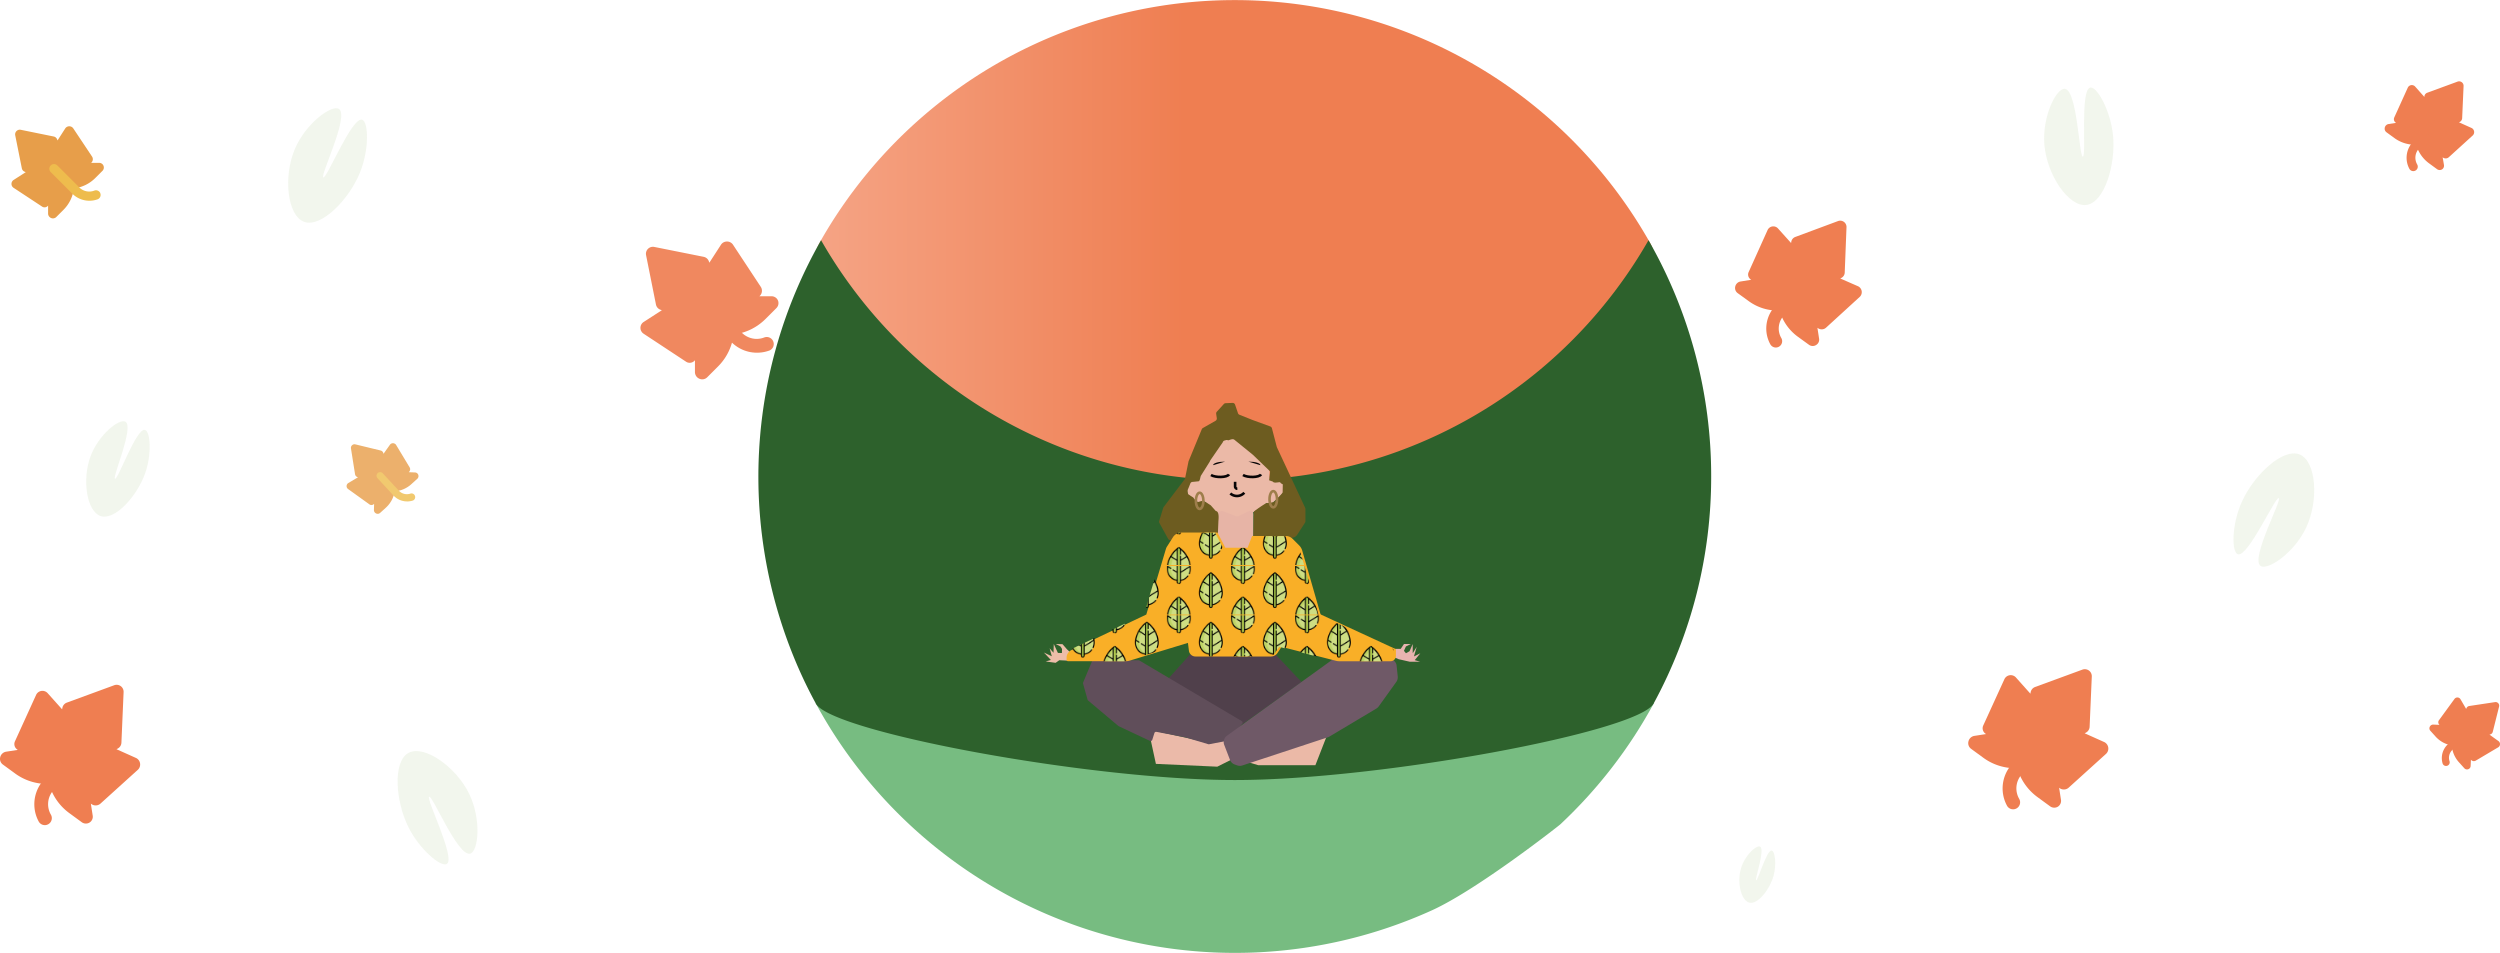 <svg id="Capa_1" data-name="Capa 1" xmlns="http://www.w3.org/2000/svg" xmlns:xlink="http://www.w3.org/1999/xlink" viewBox="0 0 956.01 364.41"><defs><style>.cls-1,.cls-15,.cls-16{fill:none;}.cls-2{fill:#cedd83;}.cls-3{fill:#bed465;}.cls-4{fill:#5ea571;}.cls-5{fill:#aaca49;}.cls-6{fill:#000100;}.cls-7{fill:url(#Degradado_sin_nombre_2);}.cls-8{fill:#77bc81;}.cls-9{fill:#2d612c;}.cls-10{fill:#ebbaa9;}.cls-11{fill:#ebb9a7;}.cls-12{fill:#e7b4a6;}.cls-13{fill:#6d5c20;}.cls-14{fill:#070406;}.cls-15{stroke:#070406;}.cls-15,.cls-16{stroke-miterlimit:10;}.cls-16{stroke:#9e7e4b;}.cls-17{fill:#edbda9;}.cls-18{fill:#e9b4b0;}.cls-19{fill:#50404b;}.cls-20{fill:#604e5a;}.cls-21{fill:#6f5967;}.cls-22{fill:#f9af27;}.cls-23{fill:url(#hojitas);}.cls-24{fill:#ef7e51;}.cls-25{opacity:0.92;}.cls-26{fill:#e79e4a;}.cls-27{fill:#eebc4d;}.cls-28{opacity:0.81;}.cls-29{fill:#7fa24c;opacity:0.1;isolation:isolate;}</style><linearGradient id="Degradado_sin_nombre_2" x1="370.35" y1="233.81" x2="691.86" y2="233.81" gradientTransform="matrix(1, 0, 0, -1, -58.91, 346.56)" gradientUnits="userSpaceOnUse"><stop offset="0" stop-color="#fff"/><stop offset="0" stop-color="#f5a485"/><stop offset="0.44" stop-color="#ef7e51"/></linearGradient><pattern id="hojitas" data-name="hojitas" width="78.68" height="60.01" patternTransform="matrix(0.31, 0, 0, -0.31, -38.94, 614.15)" patternUnits="userSpaceOnUse" viewBox="0 0 78.68 60.01"><rect class="cls-1" width="78.68" height="60.01"/><rect class="cls-1" width="78.68" height="60.01"/><path class="cls-2" d="M76.93-17.83A13.94,13.94,0,0,0,64.72-4a27,27,0,0,0,.21,3.36,29.45,29.45,0,0,0,4,11.31,38.62,38.62,0,0,0,8,9.52c1.06,0.9,1.74,1.37,1.74,1.37s0.68-.47,1.74-1.37a38.62,38.62,0,0,0,8-9.52,29.45,29.45,0,0,0,4-11.31A27,27,0,0,0,92.61-4,13.94,13.94,0,0,0,80.4-17.83H76.93Z"/><path class="cls-3" d="M80.83-17.77A13.94,13.94,0,0,0,69.06-4a27,27,0,0,0,.21,3.36,29.45,29.45,0,0,0,4,11.31,38.57,38.57,0,0,0,7.61,9.14l-0.43.38c-1.06.9-1.74,1.37-1.74,1.37S78,21.1,77,20.2a38.62,38.62,0,0,1-8-9.52A29.45,29.45,0,0,1,65-.63,27,27,0,0,1,64.72-4,13.94,13.94,0,0,1,76.93-17.83H80.4l0.43,0.06h0Z"/><path class="cls-4" d="M78.67,21.56s-0.68-.47-1.74-1.37V15.84a39.81,39.81,0,0,0,3.47,3.59v0.76C79.34,21.09,78.67,21.56,78.67,21.56Z"/><path class="cls-5" d="M78.67,21.56s-0.68-.47-1.74-1.37v-40a1.74,1.74,0,0,1,1.6-1.87,1.74,1.74,0,0,1,1.87,1.6,1.74,1.74,0,0,1,0,.26v40C79.34,21.09,78.67,21.56,78.67,21.56Z"/><path class="cls-6" d="M93-.56a17.53,17.53,0,0,0-1-9.31,0.65,0.65,0,0,0-.84-0.37,0.65,0.65,0,0,0-.37.84l0,0.05a15.27,15.27,0,0,1,1,7.6L81.05-8.5v-8.57a13.38,13.38,0,0,1,8.19,5,0.65,0.65,0,0,0,.87.29,0.65,0.65,0,0,0,.29-0.87,0.65,0.65,0,0,0-.16-0.2A14.68,14.68,0,0,0,81-18.42v-1.43a2.39,2.39,0,0,0-2.54-2.23,2.39,2.39,0,0,0-2.23,2.23v1.45c-9.36,1.65-13,9.6-12,17.84,1.1,8.81,6.72,17.6,14,22.65a0.65,0.65,0,0,0,.74,0C86.34,17,92.11,8.82,93-.56h0ZM76.28,18.74a38.25,38.25,0,0,1-6.5-7.86l6.5-4.07V18.74h0ZM65.37-4a13.3,13.3,0,0,1,10.9-13.07V-8.5l-4.8,3a0.65,0.65,0,0,0-.16.9,0.65,0.65,0,0,0,.85.2L76.28-7V5.28L69.12,9.76A28.66,28.66,0,0,1,65.64-.31l3.7-2.32a0.65,0.65,0,0,0,.16-0.9,0.65,0.65,0,0,0-.85-0.2l-3.17,2c-0.06-.75-0.1-1.51-0.1-2.26h0ZM79.75,10.77a0.65,0.65,0,1,0,1.3,0v-4l6.5,4.07a38.25,38.25,0,0,1-6.5,7.86V13.61a0.65,0.65,0,1,0-1.3,0v6.28c-0.46.38-.83,0.68-1.08,0.87-0.25-.19-0.63-0.48-1.08-0.87V-19.83a1.08,1.08,0,0,1,1.08-1.08,1.08,1.08,0,0,1,1.08,1.08v30.6h0ZM81.05-7L91.69-.33A28.66,28.66,0,0,1,88.21,9.74L81.05,5.26V-7Z"/><path class="cls-2" d="M-1.75-17.83A13.94,13.94,0,0,0-14-4a27,27,0,0,0,.21,3.36,29.45,29.45,0,0,0,4,11.31,38.62,38.62,0,0,0,8,9.52C-0.69,21.09,0,21.56,0,21.56s0.68-.47,1.74-1.37a38.62,38.62,0,0,0,8-9.52,29.45,29.45,0,0,0,4-11.31A27,27,0,0,0,13.93-4,13.94,13.94,0,0,0,1.72-17.83H-1.75Z"/><path class="cls-3" d="M2.15-17.77A13.94,13.94,0,0,0-9.62-4,27,27,0,0,0-9.41-.63a29.45,29.45,0,0,0,4,11.31,38.57,38.57,0,0,0,7.56,9.13l-0.43.38C0.66,21.09,0,21.56,0,21.56s-0.68-.47-1.74-1.37a38.62,38.62,0,0,1-8-9.52,29.45,29.45,0,0,1-4-11.31A27,27,0,0,1-14-4,13.94,13.94,0,0,1-1.75-17.83H1.72l0.43,0.06h0Z"/><path class="cls-4" d="M0,21.56s-0.68-.47-1.74-1.37V15.84a39.81,39.81,0,0,0,3.47,3.59v0.76C0.66,21.09,0,21.56,0,21.56Z"/><path class="cls-5" d="M0,21.56s-0.68-.47-1.74-1.37v-40A1.74,1.74,0,0,1,0-21.56H0a1.74,1.74,0,0,1,1.74,1.74v40C0.66,21.09,0,21.56,0,21.56Z"/><path class="cls-6" d="M14.36-.56a17.53,17.53,0,0,0-1-9.31,0.65,0.65,0,0,0-.84-0.37,0.65,0.65,0,0,0-.37.84l0,0.05a15.27,15.27,0,0,1,1,7.6L2.37-8.5v-8.57a13.38,13.38,0,0,1,8.19,5,0.65,0.65,0,0,0,.87.29,0.65,0.65,0,0,0,.29-0.87,0.65,0.65,0,0,0-.16-0.2,14.68,14.68,0,0,0-9.23-5.56v-1.43A2.39,2.39,0,0,0,0-22.22a2.39,2.39,0,0,0-2.4,2.38h0v1.43c-9.36,1.65-13,9.6-12,17.84C-13.3,8.25-7.68,17-.4,22.09a0.65,0.65,0,0,0,.74,0C7.65,17,13.42,8.81,14.34-.56h0ZM-2.4,18.74a38.25,38.25,0,0,1-6.5-7.86l6.5-4.07V18.74h0ZM-13.31-4A13.3,13.3,0,0,1-2.4-17.08V-8.5l-4.8,3a0.65,0.65,0,0,0-.21.89h0a0.65,0.65,0,0,0,.89.21h0L-2.4-7V5.28L-9.56,9.76A28.66,28.66,0,0,1-13-.31l3.7-2.32a0.65,0.65,0,0,0,.21-0.89h0A0.66,0.66,0,0,0-10-3.74l-3.17,2c-0.06-.75-0.1-1.51-0.1-2.26h-0.05ZM1.07,10.77a0.65,0.65,0,0,0,1.3,0h0v-4l6.5,4.07a38.25,38.25,0,0,1-6.5,7.86V13.61a0.65,0.65,0,1,0-1.3,0v6.28C0.61,20.27.24,20.56,0,20.75c-0.25-.19-0.63-0.48-1.08-0.87V-19.83A1.09,1.09,0,0,1,0-20.91a1.09,1.09,0,0,1,1.08,1.08v30.6h0ZM2.37-7L13-.31A28.66,28.66,0,0,1,9.53,9.76L2.37,5.28V-7Z"/><path class="cls-2" d="M76.93,42.18A13.94,13.94,0,0,0,64.72,56a27,27,0,0,0,.21,3.36,29.45,29.45,0,0,0,4,11.31,38.62,38.62,0,0,0,8,9.52c1.06,0.9,1.74,1.37,1.74,1.37s0.68-.47,1.74-1.37a38.62,38.62,0,0,0,8-9.52,29.45,29.45,0,0,0,4-11.31A27,27,0,0,0,92.61,56,13.94,13.94,0,0,0,80.4,42.18H76.93Z"/><path class="cls-3" d="M80.83,42.24A13.94,13.94,0,0,0,69.06,56a27,27,0,0,0,.21,3.36,29.45,29.45,0,0,0,4,11.31,38.57,38.57,0,0,0,7.61,9.14l-0.43.38c-1.06.9-1.74,1.37-1.74,1.37S78,81.1,77,80.2a38.62,38.62,0,0,1-8-9.52,29.45,29.45,0,0,1-4-11.31A27,27,0,0,1,64.72,56,13.94,13.94,0,0,1,76.93,42.18H80.4l0.43,0.06h0Z"/><path class="cls-4" d="M76.93,43.46V42.18H80.4v0.13A13.8,13.8,0,0,0,76.93,43.46Z"/><path class="cls-5" d="M78.67,81.57S78,81.1,76.93,80.2v-40a1.74,1.74,0,0,1,3.47,0v40C79.34,81.1,78.67,81.57,78.67,81.57Z"/><path class="cls-6" d="M93,59.46a17.53,17.53,0,0,0-1-9.31,0.65,0.65,0,0,0-1.19.52,15.27,15.27,0,0,1,1,7.6L81.05,51.51V42.94a13.38,13.38,0,0,1,8.19,5,0.65,0.65,0,0,0,1-.79A14.68,14.68,0,0,0,81,41.59V40.16a2.39,2.39,0,0,0-4.77,0v1.46c-9.36,1.65-13,9.6-12,17.84C65.39,68.27,71,77,78.29,82.11a0.65,0.65,0,0,0,.74,0C86.34,77,92.11,68.83,93,59.46h0ZM76.28,78.75a38.25,38.25,0,0,1-6.5-7.86l6.5-4.07V78.75h0ZM65.37,56a13.3,13.3,0,0,1,10.9-13.07v8.57l-4.8,3a0.65,0.65,0,0,0,.69,1.1L76.28,53V65.29l-7.16,4.48A28.66,28.66,0,0,1,65.64,59.7l3.7-2.32a0.65,0.65,0,0,0-.69-1.1l-3.17,2c-0.06-.75-0.1-1.51-0.1-2.26h0ZM79.75,70.79a0.65,0.65,0,0,0,.65.65h0a0.65,0.65,0,0,0,.65-0.65h0v-4l6.5,4.07a38.25,38.25,0,0,1-6.5,7.86V73.59a0.65,0.65,0,0,0-.65-0.65h0a0.65,0.65,0,0,0-.65.65h0v6.28c-0.46.38-.83,0.68-1.08,0.87-0.25-.19-0.63-0.48-1.08-0.87V40.18a1.08,1.08,0,1,1,2.17,0v30.6h0ZM81.05,53L91.69,59.7a28.66,28.66,0,0,1-3.48,10.07l-7.16-4.48V53Z"/><path class="cls-2" d="M37.59,12.17A13.94,13.94,0,0,0,25.38,26a27,27,0,0,0,.21,3.36,29.45,29.45,0,0,0,4,11.31,38.62,38.62,0,0,0,8,9.52c1.06,0.9,1.74,1.37,1.74,1.37s0.67-.47,1.73-1.38a38.62,38.62,0,0,0,8-9.52,29.45,29.45,0,0,0,4-11.31A27,27,0,0,0,53.27,26,13.94,13.94,0,0,0,41.06,12.17H37.59Z"/><path class="cls-3" d="M41.49,12.23A13.94,13.94,0,0,0,29.72,26a27,27,0,0,0,.21,3.36,29.45,29.45,0,0,0,4,11.31,38.57,38.57,0,0,0,7.61,9.14l-0.43.38c-1.06.9-1.74,1.37-1.74,1.37s-0.68-.47-1.74-1.37a38.62,38.62,0,0,1-8-9.52,29.45,29.45,0,0,1-4-11.31A27,27,0,0,1,25.38,26,13.94,13.94,0,0,1,37.59,12.17h3.47l0.43,0.06h0Z"/><path class="cls-4" d="M39.32,51.57s-0.68-.47-1.74-1.37V45.85A39.81,39.81,0,0,0,41,49.44v0.75C40,51.1,39.32,51.57,39.32,51.57Z"/><path class="cls-4" d="M37.59,13.45V12.17h3.47v0.14A13.8,13.8,0,0,0,37.59,13.45Z"/><path class="cls-5" d="M39.32,51.57s-0.68-.47-1.74-1.37v-40a1.74,1.74,0,0,1,3.47,0v40C40,51.1,39.32,51.57,39.32,51.57Z"/><path class="cls-6" d="M53.7,29.45a17.53,17.53,0,0,0-1-9.31,0.65,0.65,0,0,0-1.19.52,15.27,15.27,0,0,1,1,7.6L41.71,21.5V12.93a13.38,13.38,0,0,1,8.19,5,0.65,0.65,0,0,0,1-.79,14.68,14.68,0,0,0-9.23-5.56V10.15a2.39,2.39,0,0,0-4.77,0v1.46c-9.36,1.65-13,9.6-12,17.84C26,38.26,31.66,47,39,52.1a0.65,0.65,0,0,0,.74,0c7.26-5.09,13-13.28,14-22.65h0ZM36.94,48.74a38.25,38.25,0,0,1-6.5-7.86l6.5-4.07V48.74h0ZM26,26A13.3,13.3,0,0,1,36.9,12.94V21.5l-4.8,3a0.65,0.65,0,0,0,.64,1.13l0.05,0L36.94,23V35.28l-7.16,4.48A28.66,28.66,0,0,1,26.3,29.7L30,27.38a0.65,0.65,0,0,0-.69-1.1l-3.17,2C26.07,27.51,26,26.76,26,26h0ZM40.41,40.78a0.65,0.65,0,0,0,1.3,0v-4l6.5,4.07a38.25,38.25,0,0,1-6.5,7.86V43.58a0.65,0.65,0,0,0-1.3,0v6.31a10.17,10.17,0,0,1-1.09.87c-0.25-.19-0.63-0.48-1.08-0.87V10.18a1.08,1.08,0,0,1,2.17,0v30.6ZM41.71,23l10.64,6.66a28.66,28.66,0,0,1-3.48,10.07l-7.16-4.48V23Z"/><path class="cls-2" d="M-1.75,42.18A13.94,13.94,0,0,0-14,56a27,27,0,0,0,.25,3.36,29.45,29.45,0,0,0,4,11.31,38.62,38.62,0,0,0,8,9.52C-0.69,81.1,0,81.57,0,81.57s0.68-.47,1.74-1.37a38.62,38.62,0,0,0,8-9.52,29.45,29.45,0,0,0,4-11.31A27,27,0,0,0,13.93,56,13.94,13.94,0,0,0,1.72,42.18H-1.75Z"/><path class="cls-3" d="M2.15,42.24A13.94,13.94,0,0,0-9.62,56a27,27,0,0,0,.21,3.36,29.45,29.45,0,0,0,4,11.31A38.57,38.57,0,0,0,2.2,79.82l-0.43.38C0.66,81.1,0,81.57,0,81.57s-0.68-.47-1.74-1.37a38.62,38.62,0,0,1-8-9.52,29.45,29.45,0,0,1-4-11.31A27,27,0,0,1-14,56,13.94,13.94,0,0,1-1.75,42.18H1.72l0.43,0.06h0Z"/><path class="cls-4" d="M-1.75,43.46V42.18H1.72v0.13A13.8,13.8,0,0,0-1.75,43.46Z"/><path class="cls-5" d="M0,81.57s-0.68-.47-1.74-1.37v-40A1.74,1.74,0,0,1,0,38.45H0a1.74,1.74,0,0,1,1.74,1.74v40C0.66,81.1,0,81.57,0,81.57Z"/><path class="cls-6" d="M14.36,59.46a17.53,17.53,0,0,0-1-9.31,0.65,0.65,0,0,0-1.19.52,15.27,15.27,0,0,1,1,7.6L2.37,51.51V42.94a13.38,13.38,0,0,1,8.19,5,0.65,0.65,0,0,0,1-.79,14.68,14.68,0,0,0-9.23-5.56V40.16A2.39,2.39,0,0,0,0,37.8a2.39,2.39,0,0,0-2.4,2.38h0v1.44c-9.36,1.65-13,9.6-12,17.84,1.1,8.81,6.72,17.6,14,22.65a0.65,0.65,0,0,0,.74,0c7.32-5.1,13.09-13.28,14-22.65h0ZM-2.4,78.75a38.25,38.25,0,0,1-6.5-7.86l6.5-4.07V78.75h0ZM-13.31,56A13.3,13.3,0,0,1-2.4,42.94v8.57l-4.8,3a0.65,0.65,0,0,0-.2.9h0a0.65,0.65,0,0,0,.89.21h0L-2.4,53V65.29l-7.16,4.48A28.66,28.66,0,0,1-13,59.7l3.7-2.32a0.65,0.65,0,0,0,.21-0.89h0a0.66,0.66,0,0,0-.9-0.21l-3.17,2c-0.06-.75-0.1-1.51-0.1-2.26h-0.05ZM1.07,70.79a0.65,0.65,0,0,0,1.3,0v-4l6.5,4.07a38.25,38.25,0,0,1-6.5,7.86V73.59a0.65,0.65,0,0,0-1.3,0v6.28c-0.46.41-.83,0.7-1.07,0.9-0.25-.19-0.63-0.48-1.08-0.87V40.18A1.09,1.09,0,0,1,0,39.1a1.09,1.09,0,0,1,1.08,1.08v30.6h0ZM2.37,53L13,59.7A28.66,28.66,0,0,1,9.53,69.77L2.37,65.29V53Z"/></pattern></defs><title>banner1</title><path class="cls-7" d="M472.2,224.55c100.61,0,173.7-104.28,158.83-130.67a182.24,182.24,0,0,0-317.67,0C298.5,120.26,371.58,224.53,472.2,224.53h0v0Z" transform="translate(-0.01 -0.95)"/><path class="cls-8" d="M632.5,269.78a182.61,182.61,0,0,1-35.85,46.43c-0.49.46-31.49,24.84-49,32.82a182.37,182.37,0,0,1-235.76-79.25H632.5Z" transform="translate(-0.01 -0.95)"/><path class="cls-9" d="M654.37,183.17a181.38,181.38,0,0,1-22,86.8c-5.85,10.87-104.86,29.27-160.18,29.27S317.86,280.84,312,270q-3.51-6.44-6.49-13.19a182.5,182.5,0,0,1,8.48-164,182.23,182.23,0,0,0,316.42,0A181.31,181.31,0,0,1,654.37,183.17Z" transform="translate(-0.01 -0.95)"/><polygon class="cls-10" points="439.17 278.96 442.02 292.11 465.5 293.18 470.84 290.51 468.23 282.88 461.74 283.92 439.17 278.96"/><polygon class="cls-11" points="477.51 291.54 481.18 292.62 503.01 292.62 507.29 281.62 477.51 291.54"/><path class="cls-11" d="M468.09,168.58l3.92-.78a1.33,1.33,0,0,1,1.2.37l11.88,12.09a1.32,1.32,0,0,1,.38.93v2a1.32,1.32,0,0,0,1.73,1.26l0.34-.11a1.33,1.33,0,0,1,.76,0l1.5,0.42a1.32,1.32,0,0,1,1,1.27v2.28a2.93,2.93,0,0,1-.44,1.55L486.89,193a1.33,1.33,0,0,1-.89.34h-1.71a2.75,2.75,0,0,0-.8.84l-8.64,5.45a1.33,1.33,0,0,1-.8.27H470.7a1.33,1.33,0,0,1-.83-0.29L465.31,197,461.09,193a1.33,1.33,0,0,0-1-.28l-1.43.22a1.33,1.33,0,0,1-1.11-.35l-3.2-2.46a5.47,5.47,0,0,1-.41-2.09V186a1.32,1.32,0,0,1,.73-1.18l1.69-.85a1.33,1.33,0,0,1,.9-0.1h0a1.32,1.32,0,0,0,1.53-1l0.3-1.9a1.32,1.32,0,0,1,.22-0.53l7.89-11.28A1.32,1.32,0,0,1,468.09,168.58Z" transform="translate(-0.01 -0.95)"/><path class="cls-12" d="M465.51,198.18V204a1.78,1.78,0,0,0,0,.43l1.17,4.71a1.78,1.78,0,0,0,1.58,1.34l3.42,0.28h3.09l1.84-.09a1.78,1.78,0,0,0,1.62-1.27l1-3.36a1.78,1.78,0,0,0,.07-0.51v-7.14c0.22-2.89-1.4-2.19-2.58-1.59l-2.79,1.4a1.78,1.78,0,0,1-1.45.07l-4.6-1.81A1.78,1.78,0,0,0,465.51,198.18Z" transform="translate(-0.01 -0.95)"/><path class="cls-13" d="M479.29,206.33l14,0.16a2.5,2.5,0,0,0,2.75-1l3-4.64a1,1,0,0,0,.17-0.56v-4.72a1,1,0,0,0-.1-0.44L488.31,172a1,1,0,0,1-.06-0.18l-1.85-7.09a1,1,0,0,0-.65-0.71L479,161.56l-5-2a1,1,0,0,1-.59-0.63l-1.09-3.21a1,1,0,0,0-1-.7l-2.61.11a1,1,0,0,0-.72.34l-2.65,2.91a1,1,0,0,0-.26.84l0.24,1.66a1,1,0,0,1-.51,1L460,164.62a1,1,0,0,0-.44.51l-5,12.11a1,1,0,0,0-.06.18l-1.31,6.42a1,1,0,0,1-.19.42l-8,10.57a1,1,0,0,0-.16.32l-1.55,5a1,1,0,0,0,.08.8l3.3,6a1,1,0,0,0,1.34.44h0l3.8-1.9a2.32,2.32,0,0,1,1-.24l10.08,0.33c1.19,0,2.78.26,2.86-.94l0.18-4.39c0.06-.81.42-3.77-1-3.89L463,194.18c-3.32-2.19-3.13-1.58-3.51-1.62l-1.42.38c-0.72-.08-1.36-1.11-1.73-1.73L454.44,190a2.31,2.31,0,0,1,0-2.27l0.8-2c0.34-.63.94-0.46,1.64-0.58l1.45-.15c0.65-.11.6-1.72,1-2.27l3.21-5.12a2.31,2.31,0,0,0,.25-0.54l4.82-7c0.21-.66.7-0.65,1.34-0.85a0.52,0.52,0,0,1,.23,0l0.64,0.1c0.8-.27,1.69-0.7,2.31-0.14l7,5.69,6.55,6.32c0.11,0.12-.4,3.3-0.32,3.44l1.38,0.48c0.42,0.69,1.9.24,2.7,0.24h-0.57c1.41,0,0,0,1.69.81l-0.06,3.16a26.85,26.85,0,0,1-3.47,3.7l-2.58.34c-0.61,0-4.51,2.8-4.94,3.23" transform="translate(-0.01 -0.95)"/><path class="cls-14" d="M463.91,178.84c0-.76,2-1.37,4.59-1.37" transform="translate(-0.01 -0.95)"/><path class="cls-14" d="M482,178.84c0-.76-2-1.37-4.59-1.37" transform="translate(-0.01 -0.95)"/><path class="cls-1" d="M463.09,182.6c1.73,1.06,6.17,1,6.89-.23" transform="translate(-0.01 -0.95)"/><path class="cls-15" d="M475.33,182.6c1.73,1.06,6.17,1,6.89-.23" transform="translate(-0.01 -0.95)"/><path class="cls-15" d="M463.09,182.6c1.73,1.06,6.17,1,6.89-.23" transform="translate(-0.01 -0.95)"/><path class="cls-15" d="M470.5,189.65a3.78,3.78,0,0,0,5.33-.28" transform="translate(-0.01 -0.95)"/><path class="cls-15" d="M473.17,187.84h0a0.85,0.85,0,0,1-.85-0.85v-1.8" transform="translate(-0.01 -0.95)"/><ellipse class="cls-16" cx="458.75" cy="191.52" rx="1.43" ry="3.1"/><ellipse class="cls-16" cx="486.9" cy="190.91" rx="1.43" ry="3.1"/><polygon class="cls-17" points="409.75 249.97 407.95 248.22 406.32 246.34 403.72 246.26 405.53 247.22 406.12 248.16 406.08 249.72 404.55 249.68 402.96 246.25 402.87 249.63 401.38 247.9 402.22 250.96 399.19 249.53 401.87 252.38 399.87 252.94 403.68 253.47 405.08 252.47 408.85 252.66 409.75 249.97"/><polygon class="cls-18" points="532.43 248.13 535.64 248.13 536.88 246.28 539.47 246.28 537.63 247.21 536.88 248.88 537.63 249.81 539.01 249.03 540.23 246.28 540.23 249.81 541.76 247.35 540.69 251.03 543.14 249.81 541 252.44 543.14 253.06 539.16 253.06 534.88 252.09 532.43 251.03 532.43 248.13"/><polygon class="cls-19" points="454.94 250.41 445.99 260.39 474.3 277.5 497.71 260.8 487.92 250.41 454.94 250.41"/><path class="cls-20" d="M435.67,253.5l39.18,23.19a0.69,0.69,0,0,1,.21,1l0,0-5.1,6.24a0.69,0.69,0,0,1-.4.24l-7.13,1.38a0.69,0.69,0,0,1-.33,0l-8.78-2.62h-0.07l-11-2.12a0.69,0.69,0,0,0-.79.47l-0.8,2.53a0.69,0.69,0,0,1-.85.48l-0.15-.06-11.85-5.58-0.15-.1-11.54-9.71a0.69,0.69,0,0,1-.22-0.34l-1.71-6.08a0.69,0.69,0,0,1,0-.45l3.4-8.11a0.69,0.69,0,0,1,.64-0.42h17.1A0.69,0.69,0,0,1,435.67,253.5Z" transform="translate(-0.01 -0.95)"/><path class="cls-21" d="M510.94,252.84h20.15a3,3,0,0,1,3,2.74l0.42,4.06a3,3,0,0,1-.56,2.09l-6.71,9.34a3,3,0,0,1-.91.84l-17.93,10.7a3.05,3.05,0,0,1-.61.28l-32.65,10.76a3.06,3.06,0,0,1-2,0l-1-.37a3,3,0,0,1-1.78-1.76l-2.19-5.69a3,3,0,0,1,1.06-3.56l39.93-28.8A3.06,3.06,0,0,1,510.94,252.84Z" transform="translate(-0.01 -0.95)"/><path class="cls-22" d="M533.82,249.62v2.13a2.06,2.06,0,0,1-2.06,2.06H512.09a4.68,4.68,0,0,1-1.15-.15l-20.85-5.35-1.56,2.33A3,3,0,0,1,486,252H457.18a2.54,2.54,0,0,1-2.52-2.21l-0.38-3L432,253.58a4.87,4.87,0,0,1-1.4.21H408.39a0.51,0.51,0,0,1-.51-0.51h0v-0.82a3.23,3.23,0,0,1,1.84-2.91l28.64-13.6,7.5-25.08a3.53,3.53,0,0,1,.4-0.88l2.28-3.59a3.87,3.87,0,0,1,3.27-1.8h13.78l3,5.8h8.5l1.74-4.47h13.24a3.8,3.8,0,0,1,2.24,1.08l2.5,2.5a4.62,4.62,0,0,1,1.18,2l6.92,24.06a0.76,0.76,0,0,0,.41.48l28.16,13A0.51,0.51,0,0,1,533.82,249.62Z" transform="translate(-0.01 -0.95)"/><path class="cls-23" d="M532.91,249.62v2.13a2.06,2.06,0,0,1-2.06,2.06H511.16a4.68,4.68,0,0,1-1.15-.15l-20.85-5.36-1.56,2.33a3,3,0,0,1-2.5,1.34H456.27a2.54,2.54,0,0,1-2.52-2.21l-0.38-3-22.28,6.84a4.87,4.87,0,0,1-1.4.21H407.48a0.51,0.51,0,0,1-.51-0.51h0v-0.82a3.23,3.23,0,0,1,1.84-2.91L437.45,236l7.5-25.08a3.53,3.53,0,0,1,.4-0.88l2.28-3.59a3.87,3.87,0,0,1,3.27-1.8h13.78l3,5.8h8.56l1.74-4.47h13.24a3.8,3.8,0,0,1,2.24,1.08l2.5,2.5a4.62,4.62,0,0,1,1.18,2l7,24.11a0.76,0.76,0,0,0,.41.48l28.16,13A0.51,0.51,0,0,1,532.91,249.62Z" transform="translate(-0.01 -0.95)"/><path class="cls-24" d="M694.56,132.84a2.36,2.36,0,0,0,1.07-2.43L695,126.3l0.2,0.14a2.48,2.48,0,0,0,3.1-.19l12.92-11.81a2.5,2.5,0,0,0-.63-4l-6.85-3,0.41-.21a2.41,2.41,0,0,0,1.29-2l0.68-17.39a2.41,2.41,0,0,0-3.25-2.35l-16.3,6.06A2.41,2.41,0,0,0,685,93.42l-0.07.46-5-5.56a2.41,2.41,0,0,0-4,.63l-7.21,16a2.26,2.26,0,0,0,.76,2.85l0.2,0.14-4.11.66a2.51,2.51,0,0,0-2,1.93,2.41,2.41,0,0,0,.93,2.51l4.24,3.07a18.73,18.73,0,0,0,11.78,3.58,18.73,18.73,0,0,0,7.07,10.08l4.24,3.07A2.41,2.41,0,0,0,694.56,132.84Z" transform="translate(-0.01 -0.95)"/><path class="cls-24" d="M680.32,133.51a2.41,2.41,0,0,0,.87-3.29h0a7.25,7.25,0,0,1,.39-7.89L691,109.27a2.41,2.41,0,1,0-3.83-2.92l-0.07.09-9.45,13.05a12.49,12.49,0,0,0-.65,13.14A2.41,2.41,0,0,0,680.32,133.51Z" transform="translate(-0.01 -0.95)"/><path class="cls-24" d="M786.94,309.43a2.62,2.62,0,0,0,1.19-2.68l-0.71-4.56,0.22,0.16a2.75,2.75,0,0,0,3.44-.2l14.37-13a2.77,2.77,0,0,0-.68-4.39l-7.58-3.4,0.45-.23a2.67,2.67,0,0,0,1.45-2.24l0.83-19.25a2.67,2.67,0,0,0-3.59-2.62l-18.09,6.64a2.67,2.67,0,0,0-1.71,2.06l-0.09.5L770.89,260a2.67,2.67,0,0,0-4.39.68l-8.07,17.66a2.51,2.51,0,0,0,.83,3.16l0.22,0.16-4.56.71a2.78,2.78,0,0,0-2.17,2.13,2.67,2.67,0,0,0,1,2.79l4.68,3.42a20.76,20.76,0,0,0,13,4,20.76,20.76,0,0,0,7.86,11.15l4.68,3.42A2.67,2.67,0,0,0,786.94,309.43Z" transform="translate(-0.01 -0.95)"/><path class="cls-24" d="M771.16,310.08a2.67,2.67,0,0,0,1-3.64h0a8,8,0,0,1,.47-8.74l10.54-14.42a2.67,2.67,0,0,0-4.31-3.15L768.3,294.54a13.84,13.84,0,0,0-.78,14.56A2.67,2.67,0,0,0,771.16,310.08Z" transform="translate(-0.01 -0.95)"/><g class="cls-25"><path class="cls-24" d="M297.5,115.84a2.62,2.62,0,0,0-2.47-1.59h-4.62l0.19-.19a2.75,2.75,0,0,0,.33-3.43L280.24,94.42a2.77,2.77,0,0,0-4.45,0l-4.53,7-0.16-.49a2.67,2.67,0,0,0-2-1.77l-18.89-3.78a2.67,2.67,0,0,0-3.14,3.14l3.78,18.89a2.67,2.67,0,0,0,1.77,2l0.49,0.16-7,4.53a2.67,2.67,0,0,0,0,4.45l16.21,10.69a2.51,2.51,0,0,0,3.25-.33l0.19-.19v4.62a2.78,2.78,0,0,0,1.77,2.47,2.67,2.67,0,0,0,2.91-.58l4.1-4.1a20.76,20.76,0,0,0,6-12.27,20.76,20.76,0,0,0,12.27-6l4.1-4.1A2.67,2.67,0,0,0,297.5,115.84Z" transform="translate(-0.01 -0.95)"/><path class="cls-24" d="M295.71,131.53a2.67,2.67,0,0,0-3.45-1.53,8,8,0,0,1-8.56-1.81l-12.61-12.63a2.67,2.67,0,0,0-3.78,3.78L279.94,132a13.84,13.84,0,0,0,14.27,3A2.67,2.67,0,0,0,295.71,131.53Z" transform="translate(-0.01 -0.95)"/></g><path class="cls-26" d="M39.57,64.29a1.75,1.75,0,0,0-1.65-1.06H34.83L35,63.1a1.84,1.84,0,0,0,.22-2.26L28,50a1.86,1.86,0,0,0-3,0l-3,4.66-0.11-.32a1.79,1.79,0,0,0-1.34-1.19L7.93,50.58a1.79,1.79,0,0,0-2.1,2.1L8.36,65.32a1.79,1.79,0,0,0,1.19,1.34l0.32,0.11-4.66,3a1.79,1.79,0,0,0,0,3l10.88,7.17a1.68,1.68,0,0,0,2.18-.22l0.13-.13v3.09a1.86,1.86,0,0,0,1.18,1.65,1.79,1.79,0,0,0,1.95-.39l2.74-2.74a13.89,13.89,0,0,0,4-8.21,13.89,13.89,0,0,0,8.21-4l2.74-2.74A1.79,1.79,0,0,0,39.57,64.29Z" transform="translate(-0.01 -0.95)"/><path class="cls-27" d="M38.38,74.84a1.79,1.79,0,0,0-2.31-1,5.37,5.37,0,0,1-5.73-1.21l-8.45-8.45a1.79,1.79,0,0,0-2.53,2.53l8.45,8.45a9.26,9.26,0,0,0,9.55,2,1.79,1.79,0,0,0,1-2.32h0Z" transform="translate(-0.01 -0.95)"/><path class="cls-24" d="M933.83,65.74a1.68,1.68,0,0,0,.76-1.72l-0.5-2.91,0.14,0.1a1.76,1.76,0,0,0,2.2-.13l9.2-8.36a1.77,1.77,0,0,0-.44-2.81l-4.85-2.18,0.29-.15a1.71,1.71,0,0,0,.92-1.45l0.54-12.29a1.71,1.71,0,0,0-2.3-1.68l-11.58,4.25a1.71,1.71,0,0,0-1.1,1.32l0,0.31-3.55-4a1.71,1.71,0,0,0-2.81.44l-5.15,11.36a1.6,1.6,0,0,0,.53,2l0.14,0.1-2.92.45a1.78,1.78,0,0,0-1.39,1.36,1.71,1.71,0,0,0,.65,1.78l3,2.19a13.29,13.29,0,0,0,8.35,2.57,13.29,13.29,0,0,0,5,7.17l3,2.19A1.71,1.71,0,0,0,933.83,65.74Z" transform="translate(-0.01 -0.95)"/><path class="cls-24" d="M923.72,66.16a1.71,1.71,0,0,0,.63-2.33h0a5.14,5.14,0,0,1,.3-5.59L931.39,49a1.71,1.71,0,0,0-2.76-2l-6.74,9.23a8.86,8.86,0,0,0-.5,9.32A1.71,1.71,0,0,0,923.72,66.16Z" transform="translate(-0.01 -0.95)"/><path class="cls-24" d="M34.27,315.48a2.62,2.62,0,0,0,1.19-2.64l-0.71-4.56L35,308.44a2.75,2.75,0,0,0,3.44-.2l14.37-13a2.77,2.77,0,0,0-.68-4.39l-7.58-3.4,0.45-.23a2.67,2.67,0,0,0,1.44-2.26l0.83-19.25A2.67,2.67,0,0,0,43.65,263l-18.09,6.64a2.67,2.67,0,0,0-1.71,2.06l-0.09.5L18.21,266a2.67,2.67,0,0,0-4.39.68L5.75,284.39a2.51,2.51,0,0,0,.83,3.16l0.22,0.16-4.56.71a2.78,2.78,0,0,0-2.15,2.09,2.67,2.67,0,0,0,1,2.79l4.68,3.42a20.76,20.76,0,0,0,13,4,20.76,20.76,0,0,0,7.79,11.2l4.68,3.42A2.67,2.67,0,0,0,34.27,315.48Z" transform="translate(-0.01 -0.95)"/><path class="cls-24" d="M18.48,316.13a2.67,2.67,0,0,0,1-3.64h0a8,8,0,0,1,.47-8.74l10.54-14.42a2.67,2.67,0,0,0-4.31-3.15L15.62,300.59a13.84,13.84,0,0,0-.78,14.56A2.67,2.67,0,0,0,18.48,316.13Z" transform="translate(-0.01 -0.95)"/><g class="cls-28"><path class="cls-26" d="M159.94,182.49a1.35,1.35,0,0,0-1.24-.87l-2.39-.1,0.1-.09a1.42,1.42,0,0,0,.24-1.77l-5.19-8.6a1.44,1.44,0,0,0-2.3-.09l-2.49,3.51-0.07-.25a1.38,1.38,0,0,0-1-1l-9.69-2.35a1.38,1.38,0,0,0-1.69,1.56l1.56,9.85a1.38,1.38,0,0,0,.88,1.08l0.25,0.09-3.7,2.2a1.38,1.38,0,0,0-.09,2.3l8.16,5.86a1.3,1.3,0,0,0,1.69-.11l0.1-.09L143,196a1.44,1.44,0,0,0,.86,1.31,1.38,1.38,0,0,0,1.52-.24l2.21-2a10.75,10.75,0,0,0,3.35-6.22,10.74,10.74,0,0,0,6.47-2.84l2.21-2A1.38,1.38,0,0,0,159.94,182.49Z" transform="translate(-0.01 -0.95)"/><path class="cls-27" d="M158.69,190.57a1.38,1.38,0,0,0-1.75-.86,4.16,4.16,0,0,1-4.39-1.11l-6.27-6.76a1.38,1.38,0,0,0-2,1.88l6.27,6.79a7.16,7.16,0,0,0,7.32,1.86,1.38,1.38,0,0,0,.83-1.76v0Z" transform="translate(-0.01 -0.95)"/></g><path class="cls-24" d="M943.91,295.09a1.35,1.35,0,0,0,.88-1.24l0.11-2.39,0.09,0.1a1.42,1.42,0,0,0,1.76.26l8.64-5.13a1.44,1.44,0,0,0,.11-2.3L952,281.88l0.25-.07a1.38,1.38,0,0,0,1-1l2.42-9.67a1.38,1.38,0,0,0-1.55-1.7l-9.86,1.49a1.38,1.38,0,0,0-1.08.87l-0.1.25-2.17-3.71a1.38,1.38,0,0,0-2.3-.11l-5.92,8.12a1.3,1.3,0,0,0,.09,1.69l0.09,0.1-2.39-.11a1.44,1.44,0,0,0-1.32.85,1.38,1.38,0,0,0,.23,1.52l2,2.22a10.75,10.75,0,0,0,6.19,3.39,10.74,10.74,0,0,0,2.79,6.49l2,2.22A1.38,1.38,0,0,0,943.91,295.09Z" transform="translate(-0.01 -0.95)"/><path class="cls-24" d="M935.84,293.78a1.38,1.38,0,0,0,.88-1.74h0a4.16,4.16,0,0,1,1.15-4.38l6.84-6.22a1.38,1.38,0,1,0-1.86-2L936,285.65a7.16,7.16,0,0,0-1.91,7.3A1.38,1.38,0,0,0,935.84,293.78Z" transform="translate(-0.01 -0.95)"/><path class="cls-29" d="M156.26,288.84c-6.12,3.26-5.07,18.45,0,28.55,4.33,8.61,12.48,15.32,14.63,13.92,3.42-2.22-8.09-25.08-6.78-25.69s11,23,15.7,21.77c3.15-.83,4.38-13.08-0.36-22.84C174.44,294.2,162.25,285.65,156.26,288.84Z" transform="translate(-0.01 -0.95)"/><path class="cls-29" d="M116.25,85.76c6.49,2.44,17.2-8.39,21.43-18.86,3.61-8.94,3.25-19.49.78-20.18-3.93-1.1-13.48,22.65-14.81,22.07s10-23.48,6-26.17C127,40.81,116.94,48,112.74,58,108.26,68.57,109.9,83.37,116.25,85.76Z" transform="translate(-0.01 -0.95)"/><path class="cls-29" d="M879.48,174.77c-6.39-2.69-17.51,7.71-22.14,18-4,8.79-4,19.35-1.56,20.13,3.88,1.25,14.34-22.11,15.65-21.48s-10.87,23.08-7,25.92c2.63,1.92,12.91-4.86,17.49-14.69C886.8,192.26,885.73,177.4,879.48,174.77Z" transform="translate(-0.01 -0.95)"/><path class="cls-29" d="M38.5,198.29c5.43,1.78,13.87-7.52,17-16.3,2.65-7.49,2-16.17-.08-16.65C52.15,164.58,45.13,184.47,44,184s7.37-19.7,4-21.77c-2.29-1.4-10.28,4.87-13.38,13.25C31.31,184.42,33.19,196.55,38.5,198.29Z" transform="translate(-0.01 -0.95)"/><path class="cls-29" d="M668.92,346.11c3.24,0.83,7.81-4.93,9.29-10.18,1.26-4.48.53-9.52-.69-9.72-1.94-.32-5.27,11.57-5.94,11.37s3.51-11.79,1.51-12.87c-1.39-.73-5.82,3.24-7.3,8.26C664.18,338.28,665.75,345.3,668.92,346.11Z" transform="translate(-0.01 -0.95)"/><path class="cls-29" d="M797.84,79.33c6.88-.86,11.33-15.42,10.2-26.67-1-9.59-6.19-18.76-8.7-18.23-4,.86-1.4,26.32-2.84,26.42s-2.1-25.43-6.89-25.94c-3.24-.35-8.76,10.66-7.82,21.46C782.77,67.84,791.09,80.17,797.84,79.33Z" transform="translate(-0.01 -0.95)"/></svg>